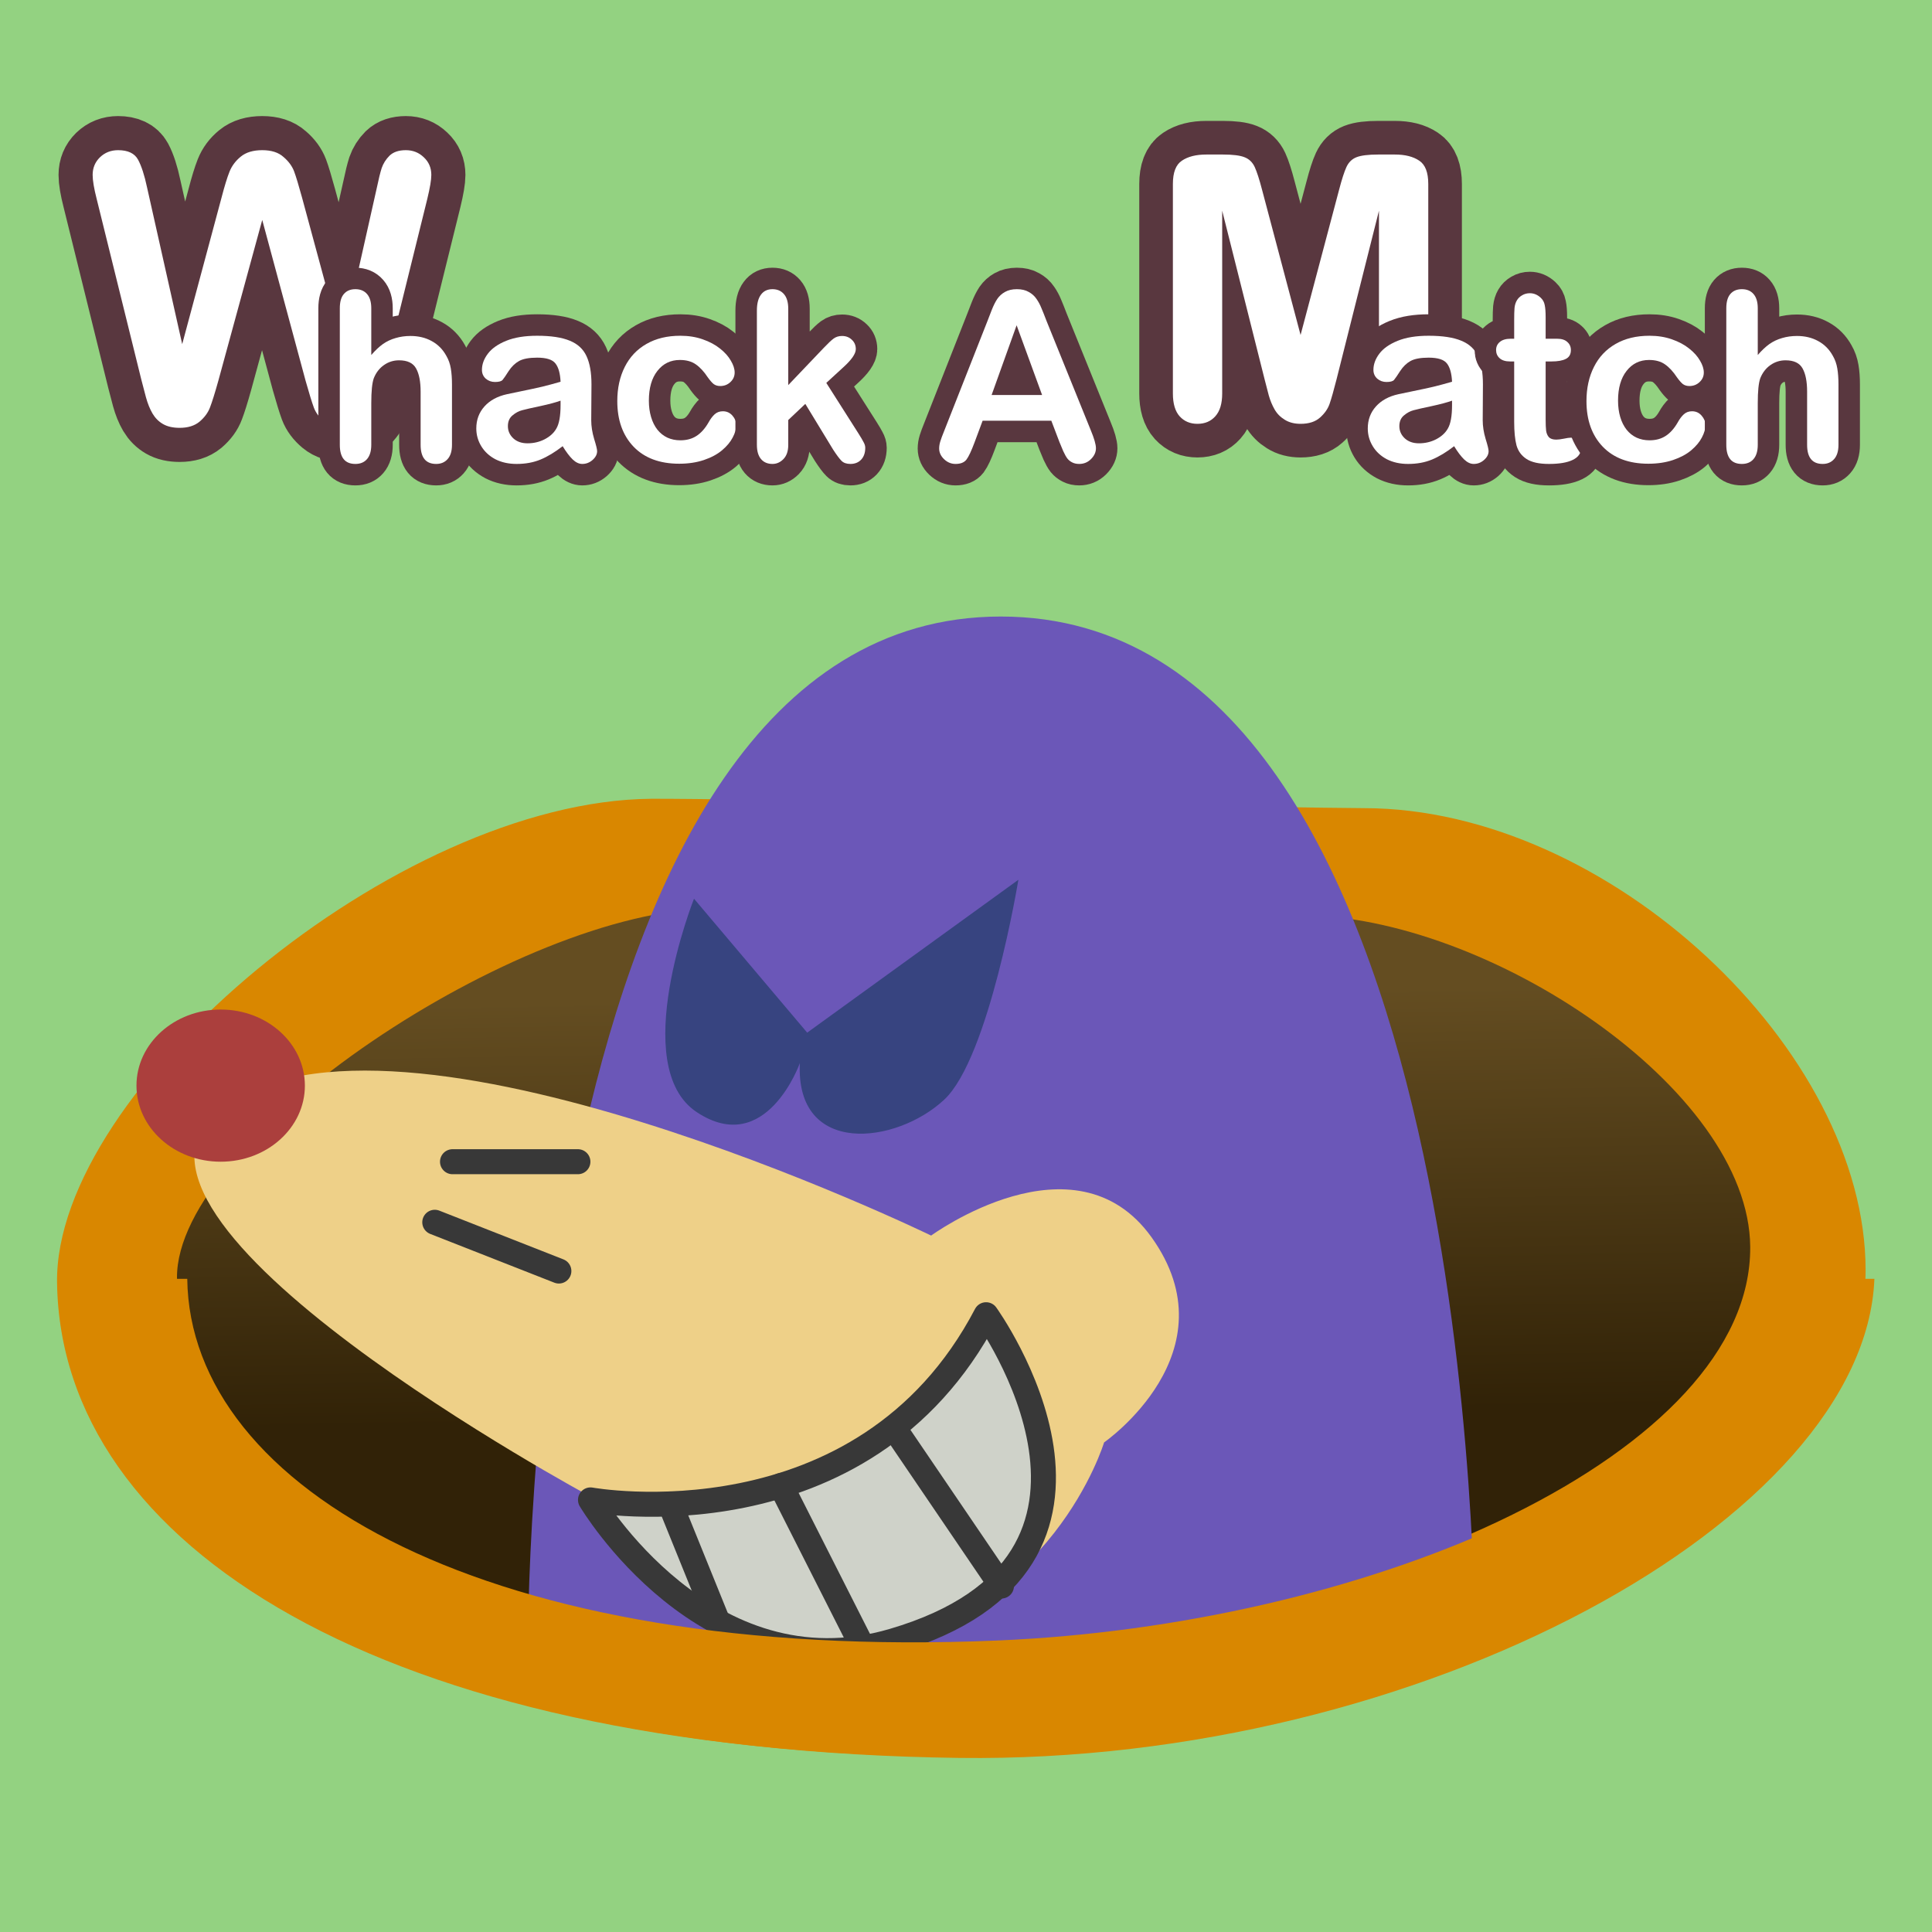 <?xml version="1.0" encoding="UTF-8" standalone="no"?>
<!DOCTYPE svg PUBLIC "-//W3C//DTD SVG 1.1//EN" "http://www.w3.org/Graphics/SVG/1.1/DTD/svg11.dtd">
<svg width="100%" height="100%" viewBox="0 0 128 128" version="1.1" xmlns="http://www.w3.org/2000/svg" xmlns:xlink="http://www.w3.org/1999/xlink" xml:space="preserve" xmlns:serif="http://www.serif.com/" style="fill-rule:evenodd;clip-rule:evenodd;stroke-linecap:round;stroke-linejoin:round;stroke-miterlimit:1.5;">
    <rect x="0" y="0" width="128" height="128" fill="#808080" stroke="none"/>
    <g id="Layer1" transform="matrix(1.422,0,0,1.422,2.27374e-13,0)">
        <rect x="-3.095" y="-1.111" width="95.159" height="93.848" style="fill:rgb(147,210,129);"/>
    </g>
    <g id="Pit" transform="matrix(0.821,0,0,0.821,-621.685,-580.887)">
        <g transform="matrix(1.026,0,0,1.006,-21.601,-5.735)">
            <path d="M810.31,773.092C815,773.053 862.968,773.84 866.405,773.844C885.619,773.867 905.828,793.249 905.828,810.905C905.828,830.292 870.616,850.441 833.887,849.957C789.171,849.369 763.846,833.036 763.581,811.886C763.387,796.403 790.27,773.26 810.31,773.092Z" style="fill:rgb(217,135,0);"/>
        </g>
        <g transform="matrix(0.776,0,0,0.725,189.922,220.36)">
            <path d="M805.098,773.092C809.788,773.053 862.968,773.84 866.405,773.844C885.619,773.867 912.975,793.113 913.073,810.769C913.2,833.561 873.526,852.772 833.633,854.588C780.676,856.999 749.609,837.649 749.471,814.184C749.38,798.7 785.058,773.26 805.098,773.092Z" style="fill:url(#_Linear1);"/>
        </g>
    </g>
    <g id="Mole" transform="matrix(0.992,0,0,0.992,-933.672,-599.275)">
        <path d="M976.464,714.158C976.464,714.158 975.971,645.284 1008.04,645.284C1040.11,645.284 1039.71,713.862 1039.71,713.862L976.464,714.158Z" style="fill:rgb(107,87,184);"/>
        <path d="M1003.39,686.628C1003.39,686.628 1012.98,679.608 1018.1,686.727C1023.62,694.423 1014.94,700.443 1014.94,700.443C1014.94,700.443 1011.47,711.994 998.656,714.158C989.292,715.74 980.698,704.093 980.698,704.093C980.698,704.093 946.119,685.49 955.94,678.119C967.719,669.28 1003.39,686.628 1003.39,686.628Z" style="fill:rgb(238,208,136);"/>
        <ellipse cx="955.94" cy="676.613" rx="5.624" ry="5.082" style="fill:rgb(171,63,61);"/>
        <g transform="matrix(1,0,0,1,0.316,-1.13687e-13)">
            <path d="M987.236,664.129L994.795,673.075L1008.9,662.866C1008.9,662.866 1006.95,674.745 1003.95,677.548C1000.74,680.548 994.01,681.356 994.305,675.11C994.305,675.11 992.059,681.442 987.428,678.39C982.797,675.338 987.236,664.129 987.236,664.129Z" style="fill:rgb(55,68,128);"/>
        </g>
        <g id="Border">
            <path d="M980.639,704.282C980.639,704.282 998.848,707.597 1007.06,691.915C1007.06,691.915 1018.94,708.39 1000.85,713.702C988.372,717.365 980.639,704.282 980.639,704.282Z" style="fill:rgb(207,210,201);stroke:rgb(56,56,56);stroke-width:1.67px;"/>
            <g transform="matrix(1,0,0,1,0.316,-1.13687e-13)">
                <path d="M985.641,704.55L988.831,712.427" style="fill:none;stroke:rgb(56,56,56);stroke-width:1.67px;"/>
            </g>
            <g transform="matrix(1,0,0,1,0.316,-1.13687e-13)">
                <path d="M993.039,703.323L998.524,714.158" style="fill:none;stroke:rgb(56,56,56);stroke-width:1.67px;"/>
            </g>
            <path d="M970.239,685.74L978.527,688.996" style="fill:none;stroke:rgb(56,56,56);stroke-width:1.67px;"/>
            <path d="M971.423,681.695L979.798,681.695" style="fill:none;stroke:rgb(56,56,56);stroke-width:1.67px;"/>
            <g transform="matrix(1,0,0,1,0.316,-1.13687e-13)">
                <path d="M1001,700.072L1007.77,710.034" style="fill:none;stroke:rgb(56,56,56);stroke-width:1.67px;"/>
            </g>
        </g>
    </g>
    <g transform="matrix(0.843,0,0,0.826,-639.418,-585.598)">
        <g id="Pit_Bottom">
            <path d="M905.815,811.528C905.073,830.722 870.223,850.436 833.887,849.957C789.171,849.369 763.846,833.036 763.581,811.886C763.58,811.767 763.58,811.648 763.581,811.528L773.22,811.528C773.415,828.39 796.906,842.274 836.895,840.54C865.497,839.3 893.95,826.807 896.771,811.528L905.815,811.528Z" style="fill:rgb(217,135,0);"/>
        </g>
    </g>
    <g transform="matrix(2.752,0,0,2.752,-73.547,-56.431)">
        <g transform="matrix(0.821,0,0,0.821,18.701,14.08)">
            <path d="M18.736,18.997L17.463,14.276L16.174,18.997C16.074,19.355 15.993,19.613 15.932,19.771C15.875,19.925 15.773,20.064 15.626,20.19C15.479,20.312 15.284,20.372 15.041,20.372C14.844,20.372 14.681,20.335 14.552,20.26C14.427,20.188 14.325,20.086 14.246,19.953C14.167,19.817 14.103,19.658 14.053,19.475C14.002,19.289 13.958,19.117 13.918,18.96L12.608,13.659C12.529,13.351 12.49,13.116 12.49,12.955C12.49,12.751 12.561,12.579 12.704,12.439C12.848,12.3 13.025,12.23 13.236,12.23C13.526,12.23 13.721,12.323 13.822,12.509C13.922,12.695 14.01,12.966 14.085,13.32L15.116,17.918L16.271,13.616C16.357,13.286 16.434,13.035 16.502,12.864C16.57,12.692 16.681,12.543 16.835,12.418C16.989,12.292 17.198,12.23 17.463,12.23C17.732,12.23 17.939,12.296 18.086,12.429C18.237,12.557 18.34,12.699 18.398,12.853C18.455,13.007 18.532,13.261 18.629,13.616L19.794,17.918L20.826,13.32C20.876,13.08 20.922,12.892 20.965,12.756C21.012,12.62 21.089,12.498 21.196,12.391C21.307,12.284 21.466,12.23 21.674,12.23C21.882,12.23 22.057,12.3 22.201,12.439C22.347,12.575 22.421,12.747 22.421,12.955C22.421,13.102 22.381,13.336 22.303,13.659L20.992,18.96C20.902,19.318 20.827,19.581 20.766,19.749C20.709,19.914 20.609,20.059 20.466,20.184C20.326,20.31 20.127,20.372 19.869,20.372C19.626,20.372 19.431,20.312 19.284,20.19C19.137,20.068 19.035,19.932 18.978,19.782C18.921,19.628 18.84,19.366 18.736,18.997Z" style="fill:none;fill-rule:nonzero;stroke:rgb(89,55,63);stroke-width:2px;stroke-linecap:butt;stroke-miterlimit:2;"/>
        </g>
        <g transform="matrix(0.821,0,0,0.821,18.701,14.08)">
            <path d="M18.736,18.997L17.463,14.276L16.174,18.997C16.074,19.355 15.993,19.613 15.932,19.771C15.875,19.925 15.773,20.064 15.626,20.19C15.479,20.312 15.284,20.372 15.041,20.372C14.844,20.372 14.681,20.335 14.552,20.26C14.427,20.188 14.325,20.086 14.246,19.953C14.167,19.817 14.103,19.658 14.053,19.475C14.002,19.289 13.958,19.117 13.918,18.96L12.608,13.659C12.529,13.351 12.49,13.116 12.49,12.955C12.49,12.751 12.561,12.579 12.704,12.439C12.848,12.3 13.025,12.23 13.236,12.23C13.526,12.23 13.721,12.323 13.822,12.509C13.922,12.695 14.01,12.966 14.085,13.32L15.116,17.918L16.271,13.616C16.357,13.286 16.434,13.035 16.502,12.864C16.57,12.692 16.681,12.543 16.835,12.418C16.989,12.292 17.198,12.23 17.463,12.23C17.732,12.23 17.939,12.296 18.086,12.429C18.237,12.557 18.34,12.699 18.398,12.853C18.455,13.007 18.532,13.261 18.629,13.616L19.794,17.918L20.826,13.32C20.876,13.08 20.922,12.892 20.965,12.756C21.012,12.62 21.089,12.498 21.196,12.391C21.307,12.284 21.466,12.23 21.674,12.23C21.882,12.23 22.057,12.3 22.201,12.439C22.347,12.575 22.421,12.747 22.421,12.955C22.421,13.102 22.381,13.336 22.303,13.659L20.992,18.96C20.902,19.318 20.827,19.581 20.766,19.749C20.709,19.914 20.609,20.059 20.466,20.184C20.326,20.31 20.127,20.372 19.869,20.372C19.626,20.372 19.431,20.312 19.284,20.19C19.137,20.068 19.035,19.932 18.978,19.782C18.921,19.628 18.84,19.366 18.736,18.997Z" style="fill:white;fill-rule:nonzero;"/>
        </g>
    </g>
    <g transform="matrix(1.422,0,0,1.422,-10.683,1.768)">
        <path d="M24.811,13.121L24.811,15.297C24.997,15.082 25.178,14.912 25.353,14.786C25.532,14.661 25.729,14.568 25.944,14.507C26.159,14.443 26.39,14.41 26.637,14.41C27.009,14.41 27.339,14.489 27.625,14.647C27.915,14.804 28.143,15.034 28.307,15.334C28.411,15.51 28.481,15.707 28.517,15.925C28.553,16.14 28.571,16.389 28.571,16.672L28.571,19.481C28.571,19.774 28.503,19.996 28.367,20.147C28.234,20.297 28.057,20.372 27.835,20.372C27.351,20.372 27.11,20.075 27.11,19.481L27.11,17.005C27.11,16.536 27.04,16.176 26.9,15.925C26.761,15.671 26.496,15.544 26.105,15.544C25.844,15.544 25.608,15.619 25.396,15.769C25.189,15.916 25.033,16.118 24.929,16.376C24.85,16.595 24.811,16.983 24.811,17.542L24.811,19.481C24.811,19.771 24.745,19.993 24.612,20.147C24.483,20.297 24.302,20.372 24.07,20.372C23.586,20.372 23.345,20.075 23.345,19.481L23.345,13.121C23.345,12.824 23.407,12.602 23.533,12.455C23.661,12.305 23.84,12.23 24.07,12.23C24.302,12.23 24.483,12.305 24.612,12.455C24.745,12.606 24.811,12.828 24.811,13.121Z" style="fill:none;fill-rule:nonzero;stroke:rgb(89,55,63);stroke-width:2px;stroke-linecap:butt;stroke-miterlimit:2;"/>
        <path d="M24.811,13.121L24.811,15.297C24.997,15.082 25.178,14.912 25.353,14.786C25.532,14.661 25.729,14.568 25.944,14.507C26.159,14.443 26.39,14.41 26.637,14.41C27.009,14.41 27.339,14.489 27.625,14.647C27.915,14.804 28.143,15.034 28.307,15.334C28.411,15.51 28.481,15.707 28.517,15.925C28.553,16.14 28.571,16.389 28.571,16.672L28.571,19.481C28.571,19.774 28.503,19.996 28.367,20.147C28.234,20.297 28.057,20.372 27.835,20.372C27.351,20.372 27.11,20.075 27.11,19.481L27.11,17.005C27.11,16.536 27.04,16.176 26.9,15.925C26.761,15.671 26.496,15.544 26.105,15.544C25.844,15.544 25.608,15.619 25.396,15.769C25.189,15.916 25.033,16.118 24.929,16.376C24.85,16.595 24.811,16.983 24.811,17.542L24.811,19.481C24.811,19.771 24.745,19.993 24.612,20.147C24.483,20.297 24.302,20.372 24.07,20.372C23.586,20.372 23.345,20.075 23.345,19.481L23.345,13.121C23.345,12.824 23.407,12.602 23.533,12.455C23.661,12.305 23.84,12.23 24.07,12.23C24.302,12.23 24.483,12.305 24.612,12.455C24.745,12.606 24.811,12.828 24.811,13.121Z" style="fill:white;fill-rule:nonzero;"/>
    </g>
    <g transform="matrix(1.422,0,0,1.422,-10.683,1.768)">
        <path d="M33.727,19.545C33.372,19.821 33.029,20.029 32.696,20.168C32.366,20.304 31.996,20.372 31.584,20.372C31.208,20.372 30.877,20.299 30.59,20.152C30.307,20.002 30.089,19.799 29.935,19.545C29.781,19.291 29.704,19.015 29.704,18.718C29.704,18.317 29.831,17.975 30.085,17.692C30.34,17.409 30.689,17.22 31.133,17.123C31.226,17.101 31.457,17.053 31.826,16.978C32.194,16.903 32.509,16.835 32.771,16.774C33.036,16.709 33.322,16.632 33.63,16.543C33.612,16.156 33.534,15.873 33.394,15.694C33.258,15.512 32.973,15.42 32.54,15.42C32.167,15.42 31.886,15.472 31.697,15.576C31.51,15.68 31.349,15.836 31.213,16.043C31.081,16.251 30.986,16.389 30.929,16.457C30.875,16.521 30.757,16.554 30.574,16.554C30.409,16.554 30.266,16.502 30.144,16.398C30.026,16.29 29.967,16.154 29.967,15.99C29.967,15.732 30.058,15.481 30.241,15.238C30.424,14.994 30.708,14.794 31.095,14.636C31.482,14.478 31.963,14.4 32.54,14.4C33.184,14.4 33.691,14.477 34.06,14.631C34.429,14.781 34.688,15.021 34.839,15.35C34.993,15.68 35.07,16.117 35.07,16.661C35.07,17.005 35.068,17.297 35.064,17.536C35.064,17.776 35.062,18.043 35.059,18.337C35.059,18.612 35.104,18.901 35.193,19.201C35.286,19.499 35.333,19.69 35.333,19.776C35.333,19.927 35.261,20.064 35.118,20.19C34.978,20.312 34.819,20.372 34.64,20.372C34.49,20.372 34.341,20.303 34.194,20.163C34.047,20.02 33.892,19.814 33.727,19.545ZM33.63,17.424C33.415,17.502 33.102,17.587 32.69,17.676C32.282,17.762 31.999,17.826 31.842,17.869C31.684,17.909 31.534,17.989 31.39,18.111C31.247,18.229 31.176,18.396 31.176,18.611C31.176,18.833 31.26,19.022 31.428,19.18C31.596,19.334 31.817,19.411 32.089,19.411C32.379,19.411 32.646,19.348 32.889,19.223C33.136,19.094 33.317,18.929 33.431,18.729C33.564,18.507 33.63,18.142 33.63,17.633L33.63,17.424Z" style="fill:none;fill-rule:nonzero;stroke:rgb(89,55,63);stroke-width:2px;stroke-linecap:butt;stroke-miterlimit:2;"/>
        <path d="M33.727,19.545C33.372,19.821 33.029,20.029 32.696,20.168C32.366,20.304 31.996,20.372 31.584,20.372C31.208,20.372 30.877,20.299 30.59,20.152C30.307,20.002 30.089,19.799 29.935,19.545C29.781,19.291 29.704,19.015 29.704,18.718C29.704,18.317 29.831,17.975 30.085,17.692C30.34,17.409 30.689,17.22 31.133,17.123C31.226,17.101 31.457,17.053 31.826,16.978C32.194,16.903 32.509,16.835 32.771,16.774C33.036,16.709 33.322,16.632 33.63,16.543C33.612,16.156 33.534,15.873 33.394,15.694C33.258,15.512 32.973,15.42 32.54,15.42C32.167,15.42 31.886,15.472 31.697,15.576C31.51,15.68 31.349,15.836 31.213,16.043C31.081,16.251 30.986,16.389 30.929,16.457C30.875,16.521 30.757,16.554 30.574,16.554C30.409,16.554 30.266,16.502 30.144,16.398C30.026,16.29 29.967,16.154 29.967,15.99C29.967,15.732 30.058,15.481 30.241,15.238C30.424,14.994 30.708,14.794 31.095,14.636C31.482,14.478 31.963,14.4 32.54,14.4C33.184,14.4 33.691,14.477 34.06,14.631C34.429,14.781 34.688,15.021 34.839,15.35C34.993,15.68 35.07,16.117 35.07,16.661C35.07,17.005 35.068,17.297 35.064,17.536C35.064,17.776 35.062,18.043 35.059,18.337C35.059,18.612 35.104,18.901 35.193,19.201C35.286,19.499 35.333,19.69 35.333,19.776C35.333,19.927 35.261,20.064 35.118,20.19C34.978,20.312 34.819,20.372 34.64,20.372C34.49,20.372 34.341,20.303 34.194,20.163C34.047,20.02 33.892,19.814 33.727,19.545ZM33.63,17.424C33.415,17.502 33.102,17.587 32.69,17.676C32.282,17.762 31.999,17.826 31.842,17.869C31.684,17.909 31.534,17.989 31.39,18.111C31.247,18.229 31.176,18.396 31.176,18.611C31.176,18.833 31.26,19.022 31.428,19.18C31.596,19.334 31.817,19.411 32.089,19.411C32.379,19.411 32.646,19.348 32.889,19.223C33.136,19.094 33.317,18.929 33.431,18.729C33.564,18.507 33.63,18.142 33.63,17.633L33.63,17.424Z" style="fill:white;fill-rule:nonzero;"/>
    </g>
    <g transform="matrix(1.422,0,0,1.422,-10.683,1.768)">
        <path d="M41.816,18.557C41.816,18.74 41.76,18.935 41.649,19.142C41.542,19.35 41.375,19.549 41.15,19.739C40.928,19.925 40.647,20.075 40.306,20.19C39.966,20.304 39.583,20.362 39.157,20.362C38.251,20.362 37.544,20.098 37.035,19.572C36.527,19.042 36.273,18.333 36.273,17.445C36.273,16.844 36.389,16.312 36.622,15.85C36.855,15.388 37.191,15.032 37.632,14.781C38.072,14.527 38.598,14.4 39.211,14.4C39.59,14.4 39.938,14.455 40.253,14.566C40.571,14.677 40.84,14.82 41.058,14.996C41.28,15.171 41.449,15.359 41.563,15.56C41.681,15.757 41.741,15.941 41.741,16.113C41.741,16.289 41.674,16.437 41.542,16.559C41.413,16.681 41.255,16.742 41.069,16.742C40.947,16.742 40.845,16.711 40.763,16.65C40.684,16.586 40.595,16.484 40.494,16.344C40.315,16.072 40.127,15.868 39.93,15.732C39.737,15.596 39.49,15.528 39.189,15.528C38.756,15.528 38.407,15.698 38.142,16.038C37.877,16.374 37.744,16.836 37.744,17.424C37.744,17.699 37.778,17.954 37.847,18.186C37.915,18.416 38.013,18.612 38.142,18.777C38.271,18.938 38.427,19.062 38.609,19.148C38.792,19.23 38.992,19.271 39.211,19.271C39.504,19.271 39.755,19.203 39.963,19.067C40.174,18.931 40.36,18.723 40.521,18.444C40.611,18.279 40.708,18.151 40.811,18.057C40.915,17.964 41.042,17.918 41.193,17.918C41.372,17.918 41.52,17.986 41.639,18.122C41.757,18.258 41.816,18.403 41.816,18.557Z" style="fill:none;fill-rule:nonzero;stroke:rgb(89,55,63);stroke-width:2px;stroke-linecap:butt;stroke-miterlimit:2;"/>
        <path d="M41.816,18.557C41.816,18.74 41.76,18.935 41.649,19.142C41.542,19.35 41.375,19.549 41.15,19.739C40.928,19.925 40.647,20.075 40.306,20.19C39.966,20.304 39.583,20.362 39.157,20.362C38.251,20.362 37.544,20.098 37.035,19.572C36.527,19.042 36.273,18.333 36.273,17.445C36.273,16.844 36.389,16.312 36.622,15.85C36.855,15.388 37.191,15.032 37.632,14.781C38.072,14.527 38.598,14.4 39.211,14.4C39.59,14.4 39.938,14.455 40.253,14.566C40.571,14.677 40.84,14.82 41.058,14.996C41.28,15.171 41.449,15.359 41.563,15.56C41.681,15.757 41.741,15.941 41.741,16.113C41.741,16.289 41.674,16.437 41.542,16.559C41.413,16.681 41.255,16.742 41.069,16.742C40.947,16.742 40.845,16.711 40.763,16.65C40.684,16.586 40.595,16.484 40.494,16.344C40.315,16.072 40.127,15.868 39.93,15.732C39.737,15.596 39.49,15.528 39.189,15.528C38.756,15.528 38.407,15.698 38.142,16.038C37.877,16.374 37.744,16.836 37.744,17.424C37.744,17.699 37.778,17.954 37.847,18.186C37.915,18.416 38.013,18.612 38.142,18.777C38.271,18.938 38.427,19.062 38.609,19.148C38.792,19.23 38.992,19.271 39.211,19.271C39.504,19.271 39.755,19.203 39.963,19.067C40.174,18.931 40.36,18.723 40.521,18.444C40.611,18.279 40.708,18.151 40.811,18.057C40.915,17.964 41.042,17.918 41.193,17.918C41.372,17.918 41.52,17.986 41.639,18.122C41.757,18.258 41.816,18.403 41.816,18.557Z" style="fill:white;fill-rule:nonzero;"/>
    </g>
    <g transform="matrix(1.422,0,0,1.422,-10.683,1.768)">
        <path d="M46.327,19.701L45.033,17.574L44.238,18.326L44.238,19.492C44.238,19.774 44.163,19.993 44.013,20.147C43.866,20.297 43.696,20.372 43.502,20.372C43.277,20.372 43.099,20.297 42.971,20.147C42.842,19.996 42.777,19.774 42.777,19.481L42.777,13.229C42.777,12.903 42.84,12.656 42.965,12.488C43.09,12.316 43.27,12.23 43.502,12.23C43.728,12.23 43.907,12.307 44.039,12.461C44.172,12.615 44.238,12.842 44.238,13.143L44.238,16.699L45.887,14.969C46.091,14.754 46.247,14.607 46.354,14.529C46.462,14.45 46.592,14.41 46.746,14.41C46.929,14.41 47.081,14.47 47.203,14.588C47.325,14.702 47.386,14.847 47.386,15.023C47.386,15.238 47.187,15.524 46.789,15.882L46.011,16.596L47.514,18.96C47.625,19.135 47.704,19.27 47.751,19.363C47.801,19.452 47.826,19.538 47.826,19.62C47.826,19.853 47.762,20.038 47.633,20.174C47.507,20.306 47.341,20.372 47.133,20.372C46.954,20.372 46.816,20.324 46.72,20.227C46.623,20.131 46.492,19.955 46.327,19.701Z" style="fill:none;fill-rule:nonzero;stroke:rgb(89,55,63);stroke-width:2px;stroke-linecap:butt;stroke-miterlimit:2;"/>
        <path d="M46.327,19.701L45.033,17.574L44.238,18.326L44.238,19.492C44.238,19.774 44.163,19.993 44.013,20.147C43.866,20.297 43.696,20.372 43.502,20.372C43.277,20.372 43.099,20.297 42.971,20.147C42.842,19.996 42.777,19.774 42.777,19.481L42.777,13.229C42.777,12.903 42.84,12.656 42.965,12.488C43.09,12.316 43.27,12.23 43.502,12.23C43.728,12.23 43.907,12.307 44.039,12.461C44.172,12.615 44.238,12.842 44.238,13.143L44.238,16.699L45.887,14.969C46.091,14.754 46.247,14.607 46.354,14.529C46.462,14.45 46.592,14.41 46.746,14.41C46.929,14.41 47.081,14.47 47.203,14.588C47.325,14.702 47.386,14.847 47.386,15.023C47.386,15.238 47.187,15.524 46.789,15.882L46.011,16.596L47.514,18.96C47.625,19.135 47.704,19.27 47.751,19.363C47.801,19.452 47.826,19.538 47.826,19.62C47.826,19.853 47.762,20.038 47.633,20.174C47.507,20.306 47.341,20.372 47.133,20.372C46.954,20.372 46.816,20.324 46.72,20.227C46.623,20.131 46.492,19.955 46.327,19.701Z" style="fill:white;fill-rule:nonzero;"/>
    </g>
    <g transform="matrix(1.422,0,0,1.422,-10.683,1.768)">
        <path d="M56.871,19.346L56.495,18.358L53.294,18.358L52.918,19.368C52.771,19.762 52.646,20.029 52.542,20.168C52.438,20.304 52.268,20.372 52.032,20.372C51.831,20.372 51.654,20.299 51.5,20.152C51.346,20.005 51.269,19.839 51.269,19.653C51.269,19.545 51.287,19.434 51.323,19.32C51.358,19.205 51.417,19.046 51.5,18.842L53.514,13.728C53.571,13.582 53.639,13.406 53.718,13.202C53.8,12.994 53.886,12.822 53.976,12.686C54.069,12.55 54.189,12.441 54.336,12.359C54.486,12.273 54.671,12.23 54.889,12.23C55.111,12.23 55.295,12.273 55.442,12.359C55.593,12.441 55.713,12.548 55.802,12.681C55.895,12.813 55.972,12.957 56.033,13.111C56.097,13.261 56.178,13.463 56.275,13.718L58.332,18.799C58.493,19.185 58.574,19.466 58.574,19.642C58.574,19.825 58.497,19.993 58.343,20.147C58.192,20.297 58.01,20.372 57.795,20.372C57.669,20.372 57.562,20.349 57.472,20.303C57.383,20.26 57.308,20.2 57.247,20.125C57.186,20.047 57.12,19.928 57.048,19.771C56.98,19.61 56.921,19.468 56.871,19.346ZM53.713,17.16L56.065,17.16L54.878,13.911L53.713,17.16Z" style="fill:none;fill-rule:nonzero;stroke:rgb(89,55,63);stroke-width:2px;stroke-linecap:butt;stroke-miterlimit:2;"/>
        <path d="M56.871,19.346L56.495,18.358L53.294,18.358L52.918,19.368C52.771,19.762 52.646,20.029 52.542,20.168C52.438,20.304 52.268,20.372 52.032,20.372C51.831,20.372 51.654,20.299 51.5,20.152C51.346,20.005 51.269,19.839 51.269,19.653C51.269,19.545 51.287,19.434 51.323,19.32C51.358,19.205 51.417,19.046 51.5,18.842L53.514,13.728C53.571,13.582 53.639,13.406 53.718,13.202C53.8,12.994 53.886,12.822 53.976,12.686C54.069,12.55 54.189,12.441 54.336,12.359C54.486,12.273 54.671,12.23 54.889,12.23C55.111,12.23 55.295,12.273 55.442,12.359C55.593,12.441 55.713,12.548 55.802,12.681C55.895,12.813 55.972,12.957 56.033,13.111C56.097,13.261 56.178,13.463 56.275,13.718L58.332,18.799C58.493,19.185 58.574,19.466 58.574,19.642C58.574,19.825 58.497,19.993 58.343,20.147C58.192,20.297 58.01,20.372 57.795,20.372C57.669,20.372 57.562,20.349 57.472,20.303C57.383,20.26 57.308,20.2 57.247,20.125C57.186,20.047 57.12,19.928 57.048,19.771C56.98,19.61 56.921,19.468 56.871,19.346ZM53.713,17.16L56.065,17.16L54.878,13.911L53.713,17.16Z" style="fill:white;fill-rule:nonzero;"/>
    </g>
    <g transform="matrix(2.228,0,0,2.228,-61.376,-17.309)">
        <path d="M65.153,19.051L63.891,14.034L63.891,19.47C63.891,19.771 63.823,19.996 63.687,20.147C63.554,20.297 63.377,20.372 63.155,20.372C62.94,20.372 62.765,20.299 62.629,20.152C62.493,20.002 62.425,19.774 62.425,19.47L62.425,13.24C62.425,12.896 62.514,12.665 62.693,12.547C62.872,12.425 63.114,12.364 63.418,12.364L63.912,12.364C64.21,12.364 64.424,12.391 64.557,12.445C64.693,12.498 64.793,12.595 64.858,12.735C64.922,12.874 64.996,13.102 65.078,13.417L66.222,17.73L67.366,13.417C67.448,13.102 67.522,12.874 67.586,12.735C67.651,12.595 67.749,12.498 67.882,12.445C68.018,12.391 68.234,12.364 68.532,12.364L69.026,12.364C69.33,12.364 69.572,12.425 69.751,12.547C69.93,12.665 70.019,12.896 70.019,13.24L70.019,19.47C70.019,19.771 69.951,19.996 69.815,20.147C69.683,20.297 69.504,20.372 69.278,20.372C69.067,20.372 68.893,20.297 68.757,20.147C68.621,19.996 68.553,19.771 68.553,19.47L68.553,14.034L67.291,19.051C67.208,19.377 67.14,19.617 67.087,19.771C67.037,19.921 66.942,20.059 66.802,20.184C66.662,20.31 66.469,20.372 66.222,20.372C66.036,20.372 65.878,20.331 65.749,20.249C65.62,20.17 65.52,20.068 65.449,19.943C65.377,19.817 65.32,19.68 65.277,19.529C65.237,19.375 65.196,19.216 65.153,19.051Z" style="fill:none;fill-rule:nonzero;stroke:rgb(89,55,63);stroke-width:2px;stroke-linecap:butt;stroke-miterlimit:2;"/>
        <path d="M65.153,19.051L63.891,14.034L63.891,19.47C63.891,19.771 63.823,19.996 63.687,20.147C63.554,20.297 63.377,20.372 63.155,20.372C62.94,20.372 62.765,20.299 62.629,20.152C62.493,20.002 62.425,19.774 62.425,19.47L62.425,13.24C62.425,12.896 62.514,12.665 62.693,12.547C62.872,12.425 63.114,12.364 63.418,12.364L63.912,12.364C64.21,12.364 64.424,12.391 64.557,12.445C64.693,12.498 64.793,12.595 64.858,12.735C64.922,12.874 64.996,13.102 65.078,13.417L66.222,17.73L67.366,13.417C67.448,13.102 67.522,12.874 67.586,12.735C67.651,12.595 67.749,12.498 67.882,12.445C68.018,12.391 68.234,12.364 68.532,12.364L69.026,12.364C69.33,12.364 69.572,12.425 69.751,12.547C69.93,12.665 70.019,12.896 70.019,13.24L70.019,19.47C70.019,19.771 69.951,19.996 69.815,20.147C69.683,20.297 69.504,20.372 69.278,20.372C69.067,20.372 68.893,20.297 68.757,20.147C68.621,19.996 68.553,19.771 68.553,19.47L68.553,14.034L67.291,19.051C67.208,19.377 67.14,19.617 67.087,19.771C67.037,19.921 66.942,20.059 66.802,20.184C66.662,20.31 66.469,20.372 66.222,20.372C66.036,20.372 65.878,20.331 65.749,20.249C65.62,20.17 65.52,20.068 65.449,19.943C65.377,19.817 65.32,19.68 65.277,19.529C65.237,19.375 65.196,19.216 65.153,19.051Z" style="fill:white;fill-rule:nonzero;"/>
    </g>
    <g transform="matrix(1.422,0,0,1.422,-10.683,1.768)">
        <path d="M75.262,19.545C74.907,19.821 74.563,20.029 74.23,20.168C73.901,20.304 73.53,20.372 73.118,20.372C72.743,20.372 72.411,20.299 72.125,20.152C71.842,20.002 71.624,19.799 71.47,19.545C71.316,19.291 71.239,19.015 71.239,18.718C71.239,18.317 71.366,17.975 71.62,17.692C71.874,17.409 72.223,17.22 72.667,17.123C72.76,17.101 72.991,17.053 73.36,16.978C73.729,16.903 74.044,16.835 74.305,16.774C74.57,16.709 74.857,16.632 75.165,16.543C75.147,16.156 75.068,15.873 74.929,15.694C74.792,15.512 74.508,15.42 74.075,15.42C73.702,15.42 73.421,15.472 73.231,15.576C73.045,15.68 72.884,15.836 72.748,16.043C72.615,16.251 72.521,16.389 72.463,16.457C72.409,16.521 72.291,16.554 72.109,16.554C71.944,16.554 71.801,16.502 71.679,16.398C71.561,16.29 71.502,16.154 71.502,15.99C71.502,15.732 71.593,15.481 71.776,15.238C71.958,14.994 72.243,14.794 72.63,14.636C73.016,14.478 73.498,14.4 74.075,14.4C74.719,14.4 75.226,14.477 75.595,14.631C75.963,14.781 76.223,15.021 76.373,15.35C76.527,15.68 76.604,16.117 76.604,16.661C76.604,17.005 76.603,17.297 76.599,17.536C76.599,17.776 76.597,18.043 76.594,18.337C76.594,18.612 76.638,18.901 76.728,19.201C76.821,19.499 76.868,19.69 76.868,19.776C76.868,19.927 76.796,20.064 76.653,20.19C76.513,20.312 76.354,20.372 76.175,20.372C76.024,20.372 75.876,20.303 75.729,20.163C75.582,20.02 75.426,19.814 75.262,19.545ZM75.165,17.424C74.95,17.502 74.637,17.587 74.225,17.676C73.817,17.762 73.534,17.826 73.376,17.869C73.219,17.909 73.068,17.989 72.925,18.111C72.782,18.229 72.71,18.396 72.71,18.611C72.71,18.833 72.794,19.022 72.963,19.18C73.131,19.334 73.351,19.411 73.623,19.411C73.913,19.411 74.18,19.348 74.424,19.223C74.671,19.094 74.852,18.929 74.966,18.729C75.099,18.507 75.165,18.142 75.165,17.633L75.165,17.424Z" style="fill:none;fill-rule:nonzero;stroke:rgb(89,55,63);stroke-width:2px;stroke-linecap:butt;stroke-miterlimit:2;"/>
        <path d="M75.262,19.545C74.907,19.821 74.563,20.029 74.23,20.168C73.901,20.304 73.53,20.372 73.118,20.372C72.743,20.372 72.411,20.299 72.125,20.152C71.842,20.002 71.624,19.799 71.47,19.545C71.316,19.291 71.239,19.015 71.239,18.718C71.239,18.317 71.366,17.975 71.62,17.692C71.874,17.409 72.223,17.22 72.667,17.123C72.76,17.101 72.991,17.053 73.36,16.978C73.729,16.903 74.044,16.835 74.305,16.774C74.57,16.709 74.857,16.632 75.165,16.543C75.147,16.156 75.068,15.873 74.929,15.694C74.792,15.512 74.508,15.42 74.075,15.42C73.702,15.42 73.421,15.472 73.231,15.576C73.045,15.68 72.884,15.836 72.748,16.043C72.615,16.251 72.521,16.389 72.463,16.457C72.409,16.521 72.291,16.554 72.109,16.554C71.944,16.554 71.801,16.502 71.679,16.398C71.561,16.29 71.502,16.154 71.502,15.99C71.502,15.732 71.593,15.481 71.776,15.238C71.958,14.994 72.243,14.794 72.63,14.636C73.016,14.478 73.498,14.4 74.075,14.4C74.719,14.4 75.226,14.477 75.595,14.631C75.963,14.781 76.223,15.021 76.373,15.35C76.527,15.68 76.604,16.117 76.604,16.661C76.604,17.005 76.603,17.297 76.599,17.536C76.599,17.776 76.597,18.043 76.594,18.337C76.594,18.612 76.638,18.901 76.728,19.201C76.821,19.499 76.868,19.69 76.868,19.776C76.868,19.927 76.796,20.064 76.653,20.19C76.513,20.312 76.354,20.372 76.175,20.372C76.024,20.372 75.876,20.303 75.729,20.163C75.582,20.02 75.426,19.814 75.262,19.545ZM75.165,17.424C74.95,17.502 74.637,17.587 74.225,17.676C73.817,17.762 73.534,17.826 73.376,17.869C73.219,17.909 73.068,17.989 72.925,18.111C72.782,18.229 72.71,18.396 72.71,18.611C72.71,18.833 72.794,19.022 72.963,19.18C73.131,19.334 73.351,19.411 73.623,19.411C73.913,19.411 74.18,19.348 74.424,19.223C74.671,19.094 74.852,18.929 74.966,18.729C75.099,18.507 75.165,18.142 75.165,17.633L75.165,17.424Z" style="fill:white;fill-rule:nonzero;"/>
    </g>
    <g transform="matrix(1.422,0,0,1.422,-10.683,1.768)">
        <path d="M77.899,14.539L78.06,14.539L78.06,13.659C78.06,13.422 78.065,13.238 78.076,13.105C78.09,12.969 78.126,12.853 78.183,12.756C78.241,12.656 78.323,12.575 78.43,12.514C78.538,12.45 78.658,12.418 78.79,12.418C78.977,12.418 79.145,12.488 79.295,12.627C79.396,12.72 79.458,12.835 79.483,12.971C79.512,13.103 79.526,13.293 79.526,13.54L79.526,14.539L80.063,14.539C80.271,14.539 80.429,14.589 80.536,14.69C80.647,14.786 80.702,14.912 80.702,15.066C80.702,15.263 80.624,15.401 80.466,15.479C80.312,15.558 80.09,15.597 79.8,15.597L79.526,15.597L79.526,18.294C79.526,18.523 79.533,18.7 79.548,18.825C79.566,18.947 79.609,19.048 79.677,19.126C79.748,19.201 79.863,19.239 80.02,19.239C80.106,19.239 80.223,19.225 80.369,19.196C80.516,19.164 80.631,19.148 80.713,19.148C80.831,19.148 80.937,19.196 81.03,19.293C81.127,19.386 81.175,19.502 81.175,19.642C81.175,19.878 81.046,20.059 80.788,20.184C80.531,20.31 80.16,20.372 79.677,20.372C79.218,20.372 78.871,20.295 78.635,20.141C78.398,19.987 78.243,19.774 78.167,19.502C78.096,19.23 78.06,18.867 78.06,18.412L78.06,15.597L77.867,15.597C77.655,15.597 77.494,15.547 77.383,15.447C77.272,15.347 77.217,15.22 77.217,15.066C77.217,14.912 77.274,14.786 77.389,14.69C77.507,14.589 77.677,14.539 77.899,14.539Z" style="fill:none;fill-rule:nonzero;stroke:rgb(89,55,63);stroke-width:2px;stroke-linecap:butt;stroke-miterlimit:2;"/>
        <path d="M77.899,14.539L78.06,14.539L78.06,13.659C78.06,13.422 78.065,13.238 78.076,13.105C78.09,12.969 78.126,12.853 78.183,12.756C78.241,12.656 78.323,12.575 78.43,12.514C78.538,12.45 78.658,12.418 78.79,12.418C78.977,12.418 79.145,12.488 79.295,12.627C79.396,12.72 79.458,12.835 79.483,12.971C79.512,13.103 79.526,13.293 79.526,13.54L79.526,14.539L80.063,14.539C80.271,14.539 80.429,14.589 80.536,14.69C80.647,14.786 80.702,14.912 80.702,15.066C80.702,15.263 80.624,15.401 80.466,15.479C80.312,15.558 80.09,15.597 79.8,15.597L79.526,15.597L79.526,18.294C79.526,18.523 79.533,18.7 79.548,18.825C79.566,18.947 79.609,19.048 79.677,19.126C79.748,19.201 79.863,19.239 80.02,19.239C80.106,19.239 80.223,19.225 80.369,19.196C80.516,19.164 80.631,19.148 80.713,19.148C80.831,19.148 80.937,19.196 81.03,19.293C81.127,19.386 81.175,19.502 81.175,19.642C81.175,19.878 81.046,20.059 80.788,20.184C80.531,20.31 80.16,20.372 79.677,20.372C79.218,20.372 78.871,20.295 78.635,20.141C78.398,19.987 78.243,19.774 78.167,19.502C78.096,19.23 78.06,18.867 78.06,18.412L78.06,15.597L77.867,15.597C77.655,15.597 77.494,15.547 77.383,15.447C77.272,15.347 77.217,15.22 77.217,15.066C77.217,14.912 77.274,14.786 77.389,14.69C77.507,14.589 77.677,14.539 77.899,14.539Z" style="fill:white;fill-rule:nonzero;"/>
    </g>
    <g transform="matrix(1.422,0,0,1.422,-10.683,1.768)">
        <path d="M86.971,18.557C86.971,18.74 86.915,18.935 86.804,19.142C86.697,19.35 86.53,19.549 86.305,19.739C86.083,19.925 85.801,20.075 85.461,20.19C85.121,20.304 84.738,20.362 84.312,20.362C83.406,20.362 82.699,20.098 82.19,19.572C81.682,19.042 81.428,18.333 81.428,17.445C81.428,16.844 81.544,16.312 81.777,15.85C82.009,15.388 82.346,15.032 82.786,14.781C83.227,14.527 83.753,14.4 84.366,14.4C84.745,14.4 85.092,14.455 85.408,14.566C85.726,14.677 85.995,14.82 86.213,14.996C86.435,15.171 86.604,15.359 86.718,15.56C86.836,15.757 86.895,15.941 86.895,16.113C86.895,16.289 86.829,16.437 86.697,16.559C86.568,16.681 86.41,16.742 86.224,16.742C86.102,16.742 86,16.711 85.918,16.65C85.839,16.586 85.75,16.484 85.649,16.344C85.47,16.072 85.282,15.868 85.085,15.732C84.892,15.596 84.645,15.528 84.344,15.528C83.911,15.528 83.562,15.698 83.297,16.038C83.032,16.374 82.899,16.836 82.899,17.424C82.899,17.699 82.933,17.954 83.001,18.186C83.069,18.416 83.168,18.612 83.297,18.777C83.426,18.938 83.581,19.062 83.764,19.148C83.947,19.23 84.147,19.271 84.366,19.271C84.659,19.271 84.91,19.203 85.118,19.067C85.329,18.931 85.515,18.723 85.676,18.444C85.766,18.279 85.862,18.151 85.966,18.057C86.07,17.964 86.197,17.918 86.347,17.918C86.527,17.918 86.675,17.986 86.793,18.122C86.911,18.258 86.971,18.403 86.971,18.557Z" style="fill:none;fill-rule:nonzero;stroke:rgb(89,55,63);stroke-width:2px;stroke-linecap:butt;stroke-miterlimit:2;"/>
        <path d="M86.971,18.557C86.971,18.74 86.915,18.935 86.804,19.142C86.697,19.35 86.53,19.549 86.305,19.739C86.083,19.925 85.801,20.075 85.461,20.19C85.121,20.304 84.738,20.362 84.312,20.362C83.406,20.362 82.699,20.098 82.19,19.572C81.682,19.042 81.428,18.333 81.428,17.445C81.428,16.844 81.544,16.312 81.777,15.85C82.009,15.388 82.346,15.032 82.786,14.781C83.227,14.527 83.753,14.4 84.366,14.4C84.745,14.4 85.092,14.455 85.408,14.566C85.726,14.677 85.995,14.82 86.213,14.996C86.435,15.171 86.604,15.359 86.718,15.56C86.836,15.757 86.895,15.941 86.895,16.113C86.895,16.289 86.829,16.437 86.697,16.559C86.568,16.681 86.41,16.742 86.224,16.742C86.102,16.742 86,16.711 85.918,16.65C85.839,16.586 85.75,16.484 85.649,16.344C85.47,16.072 85.282,15.868 85.085,15.732C84.892,15.596 84.645,15.528 84.344,15.528C83.911,15.528 83.562,15.698 83.297,16.038C83.032,16.374 82.899,16.836 82.899,17.424C82.899,17.699 82.933,17.954 83.001,18.186C83.069,18.416 83.168,18.612 83.297,18.777C83.426,18.938 83.581,19.062 83.764,19.148C83.947,19.23 84.147,19.271 84.366,19.271C84.659,19.271 84.91,19.203 85.118,19.067C85.329,18.931 85.515,18.723 85.676,18.444C85.766,18.279 85.862,18.151 85.966,18.057C86.07,17.964 86.197,17.918 86.347,17.918C86.527,17.918 86.675,17.986 86.793,18.122C86.911,18.258 86.971,18.403 86.971,18.557Z" style="fill:white;fill-rule:nonzero;"/>
    </g>
    <g transform="matrix(1.422,0,0,1.422,-10.683,1.768)">
        <path d="M89.409,13.121L89.409,15.297C89.595,15.082 89.776,14.912 89.951,14.786C90.131,14.661 90.327,14.568 90.542,14.507C90.757,14.443 90.988,14.41 91.235,14.41C91.608,14.41 91.937,14.489 92.223,14.647C92.514,14.804 92.741,15.034 92.906,15.334C93.009,15.51 93.079,15.707 93.115,15.925C93.151,16.14 93.169,16.389 93.169,16.672L93.169,19.481C93.169,19.774 93.101,19.996 92.965,20.147C92.832,20.297 92.655,20.372 92.433,20.372C91.95,20.372 91.708,20.075 91.708,19.481L91.708,17.005C91.708,16.536 91.638,16.176 91.498,15.925C91.359,15.671 91.094,15.544 90.703,15.544C90.442,15.544 90.206,15.619 89.994,15.769C89.787,15.916 89.631,16.118 89.527,16.376C89.448,16.595 89.409,16.983 89.409,17.542L89.409,19.481C89.409,19.771 89.343,19.993 89.21,20.147C89.081,20.297 88.901,20.372 88.668,20.372C88.184,20.372 87.943,20.075 87.943,19.481L87.943,13.121C87.943,12.824 88.005,12.602 88.131,12.455C88.26,12.305 88.439,12.23 88.668,12.23C88.901,12.23 89.081,12.305 89.21,12.455C89.343,12.606 89.409,12.828 89.409,13.121Z" style="fill:none;fill-rule:nonzero;stroke:rgb(89,55,63);stroke-width:2px;stroke-linecap:butt;stroke-miterlimit:2;"/>
        <path d="M89.409,13.121L89.409,15.297C89.595,15.082 89.776,14.912 89.951,14.786C90.131,14.661 90.327,14.568 90.542,14.507C90.757,14.443 90.988,14.41 91.235,14.41C91.608,14.41 91.937,14.489 92.223,14.647C92.514,14.804 92.741,15.034 92.906,15.334C93.009,15.51 93.079,15.707 93.115,15.925C93.151,16.14 93.169,16.389 93.169,16.672L93.169,19.481C93.169,19.774 93.101,19.996 92.965,20.147C92.832,20.297 92.655,20.372 92.433,20.372C91.95,20.372 91.708,20.075 91.708,19.481L91.708,17.005C91.708,16.536 91.638,16.176 91.498,15.925C91.359,15.671 91.094,15.544 90.703,15.544C90.442,15.544 90.206,15.619 89.994,15.769C89.787,15.916 89.631,16.118 89.527,16.376C89.448,16.595 89.409,16.983 89.409,17.542L89.409,19.481C89.409,19.771 89.343,19.993 89.21,20.147C89.081,20.297 88.901,20.372 88.668,20.372C88.184,20.372 87.943,20.075 87.943,19.481L87.943,13.121C87.943,12.824 88.005,12.602 88.131,12.455C88.26,12.305 88.439,12.23 88.668,12.23C88.901,12.23 89.081,12.305 89.21,12.455C89.343,12.606 89.409,12.828 89.409,13.121Z" style="fill:white;fill-rule:nonzero;"/>
    </g>
    <defs>
        <linearGradient id="_Linear1" x1="0" y1="0" x2="1" y2="0" gradientUnits="userSpaceOnUse" gradientTransform="matrix(0.636,46.986,-43.856,0.681,834.359,782.676)"><stop offset="0" style="stop-color:rgb(100,77,33);stop-opacity:1"/><stop offset="1" style="stop-color:rgb(49,34,7);stop-opacity:1"/></linearGradient>
    </defs>
</svg>
